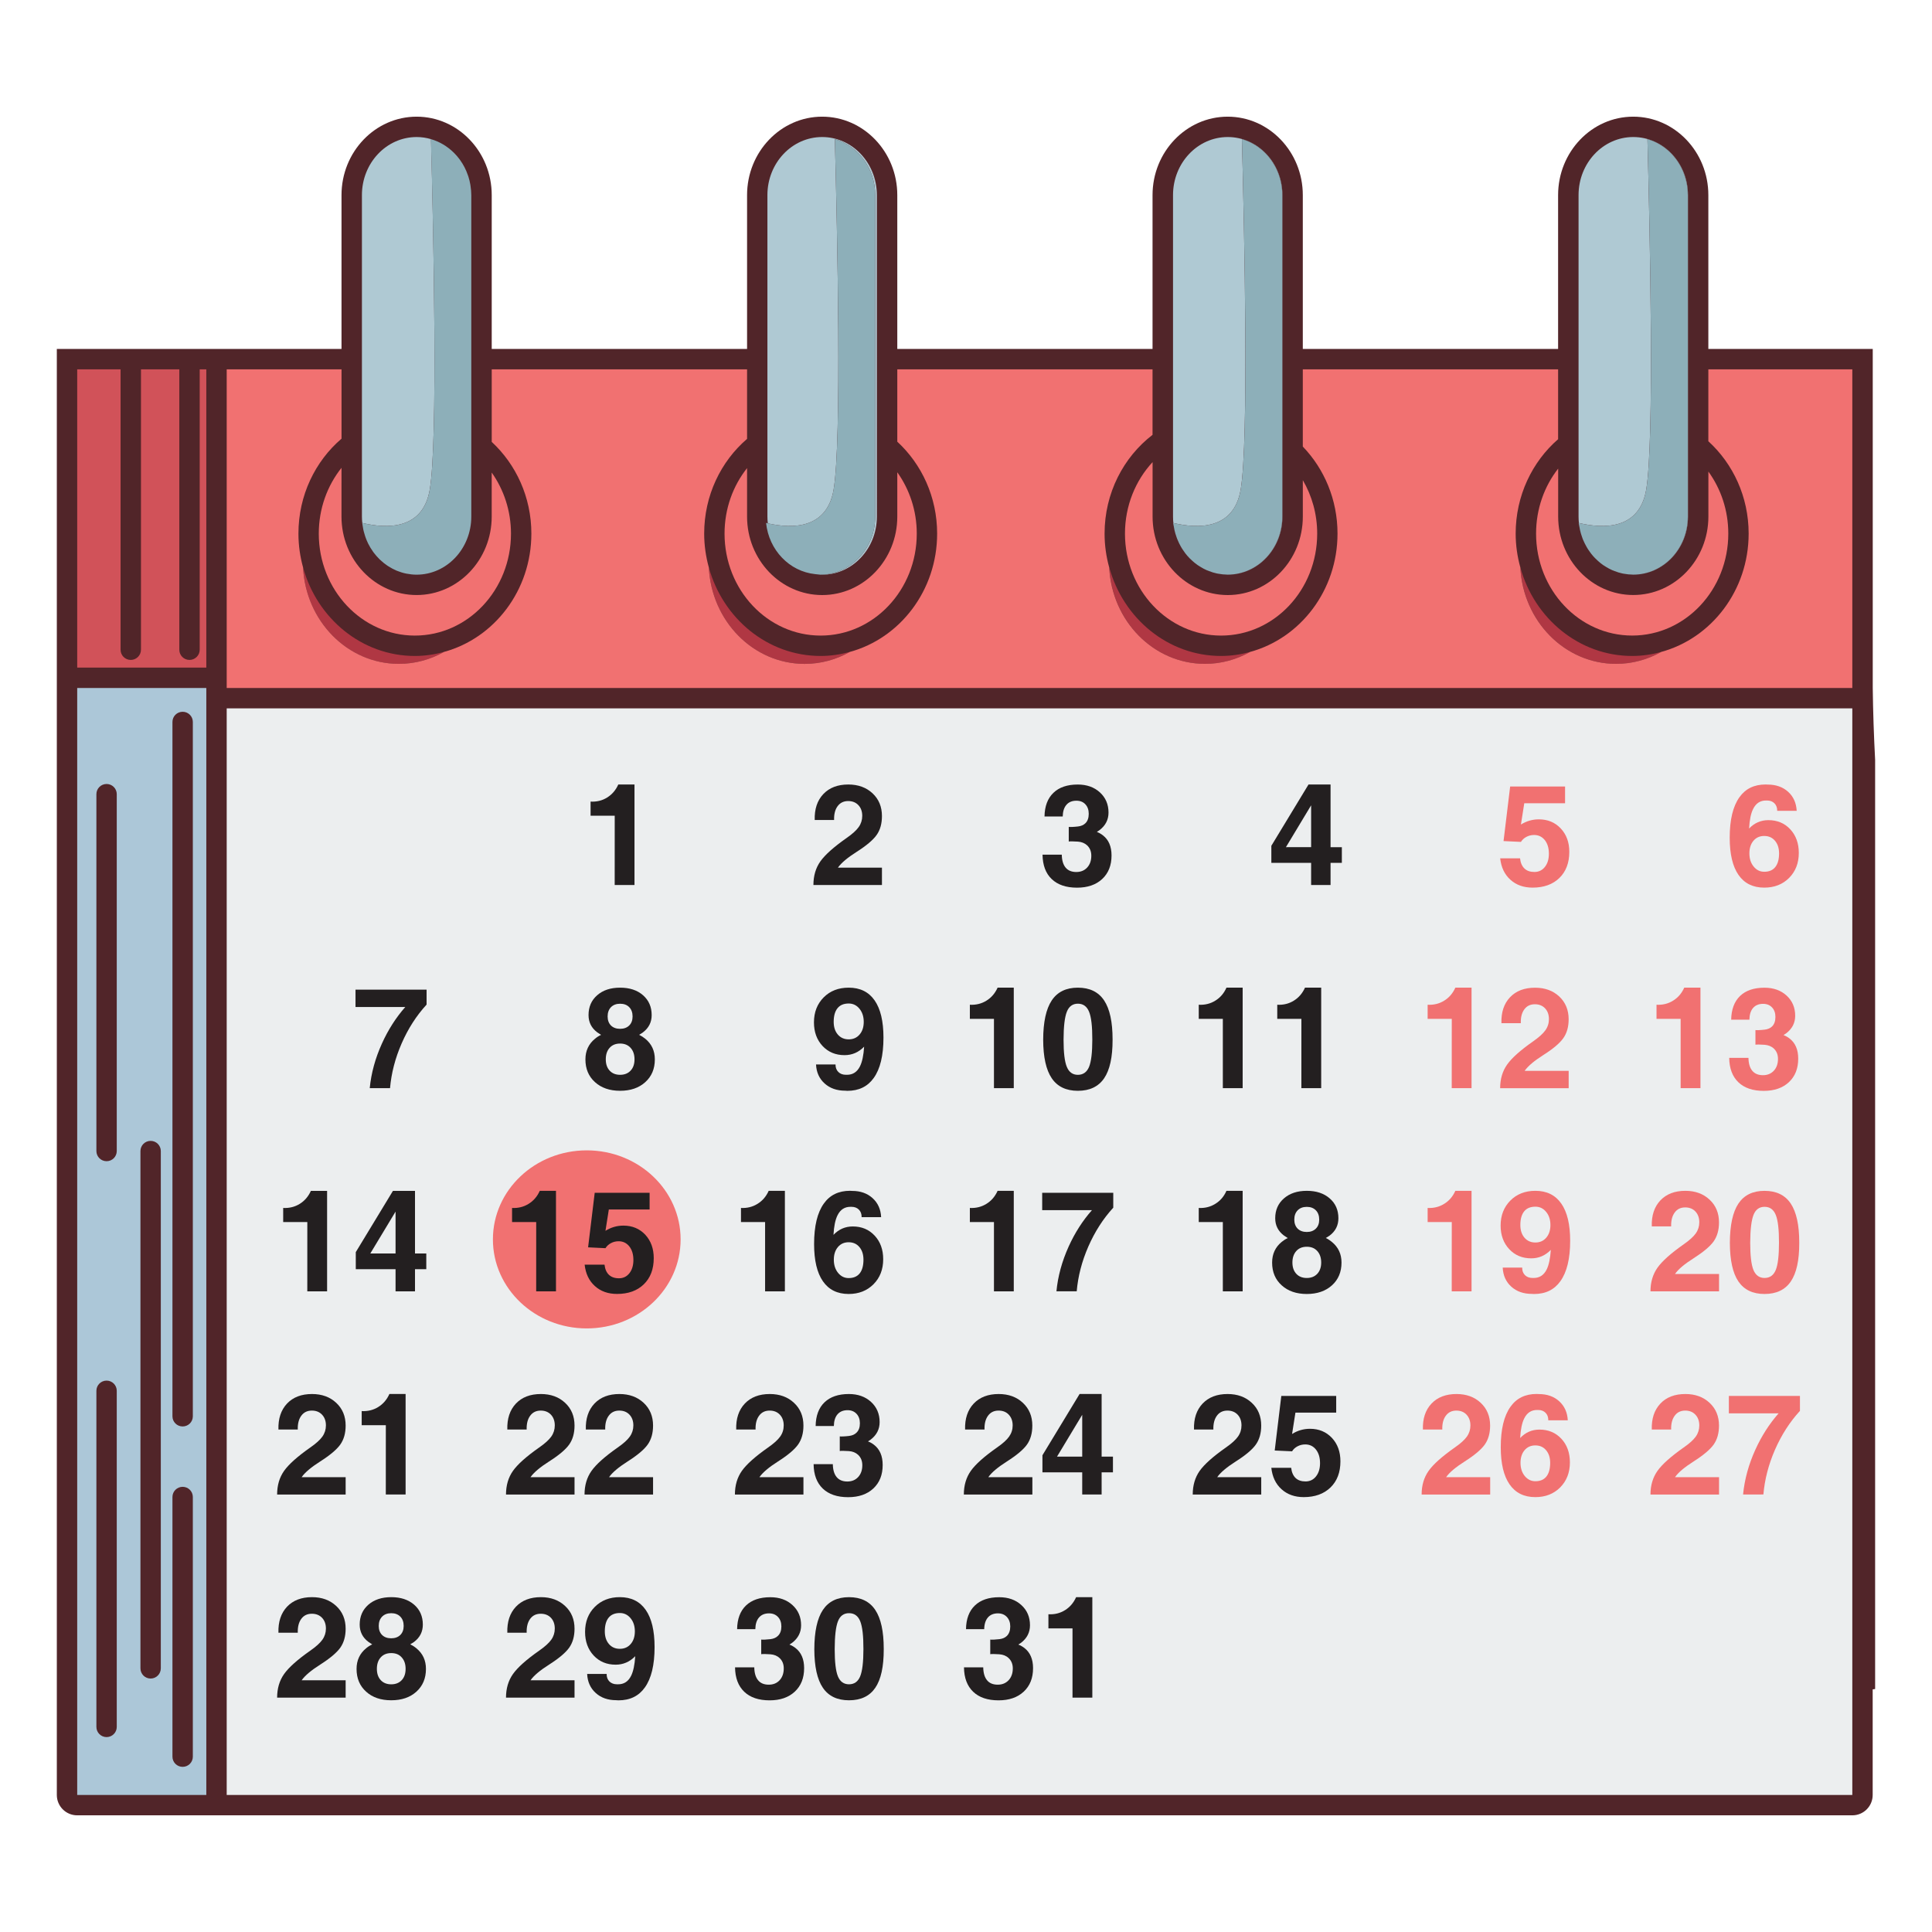 <?xml version="1.0" encoding="utf-8"?>
<!-- Generator: Adobe Illustrator 16.0.0, SVG Export Plug-In . SVG Version: 6.00 Build 0)  -->
<!DOCTYPE svg PUBLIC "-//W3C//DTD SVG 1.1//EN" "http://www.w3.org/Graphics/SVG/1.1/DTD/svg11.dtd">
<svg version="1.1" id="Layer_1" xmlns="http://www.w3.org/2000/svg" xmlns:xlink="http://www.w3.org/1999/xlink" x="0px" y="0px"
	 width="85px" height="85px" viewBox="0 0 85 85" enable-background="new 0 0 85 85" xml:space="preserve">
<g>
	<g>
		<path fill="#512529" d="M82.393,30.256V16.25v-0.897h-0.897h-4.507h-0.896H75.16V8.584c0-1.903-1.482-3.451-3.305-3.451
			c-1.823,0-3.305,1.548-3.305,3.451v6.769H57.318V8.584c0-1.903-1.482-3.451-3.305-3.451s-3.306,1.548-3.306,3.451v6.769H39.477
			V8.584c0-1.903-1.482-3.451-3.305-3.451c-1.821,0-3.304,1.548-3.304,3.451v6.769H21.634V8.584c0-1.903-1.482-3.451-3.304-3.451
			c-1.823,0-3.305,1.548-3.305,3.451v6.769H9.974H9.077h-5.68H2.5v0.897v14.019v0.896v47.806c0,0.495,0.401,0.896,0.897,0.896h6.577
			h66.118h5.402c0.496,0,0.896-0.401,0.896-0.896v-4.646c0.037-0.005,0.072-0.009,0.108-0.015V33.432
			C82.443,32.389,82.406,31.33,82.393,30.256z"/>
	</g>
	<g>
		<path fill="#D15259" d="M8.786,28.586c0,0.247-0.201,0.448-0.449,0.448s-0.448-0.201-0.448-0.448V16.25H6.202v12.336
			c0,0.247-0.201,0.448-0.449,0.448s-0.448-0.201-0.448-0.448V16.25H3.397v13.121h5.68V16.25H8.786V28.586z"/>
		<path fill="#ACC7D8" d="M3.397,78.971h5.68V31.165v-0.896h-5.68V78.971z M7.587,31.763c0-0.248,0.2-0.448,0.449-0.448
			c0.248,0,0.448,0.2,0.448,0.448v30.549c0,0.246-0.2,0.446-0.448,0.446c-0.249,0-0.449-0.2-0.449-0.446V31.763z M7.587,65.861
			c0-0.246,0.2-0.447,0.449-0.447c0.248,0,0.448,0.201,0.448,0.447v11.426c0,0.247-0.2,0.447-0.448,0.447
			c-0.249,0-0.449-0.2-0.449-0.447V65.861z M6.179,50.641c0-0.246,0.2-0.447,0.448-0.447s0.448,0.201,0.448,0.447V73.4
			c0,0.248-0.2,0.449-0.448,0.449S6.179,73.648,6.179,73.4V50.641z M4.241,34.94c0-0.248,0.201-0.448,0.448-0.448
			s0.448,0.2,0.448,0.448v15.701c0,0.248-0.201,0.447-0.448,0.447s-0.448-0.199-0.448-0.447V34.94z M4.241,61.189
			c0-0.248,0.201-0.448,0.448-0.448s0.448,0.2,0.448,0.448v14.789c0,0.246-0.201,0.447-0.448,0.447s-0.448-0.201-0.448-0.447V61.189
			z"/>
		<path fill="#B03743" d="M17.549,29.208c0.718,0,1.394-0.191,1.987-0.526c-0.411,0.112-0.839,0.178-1.283,0.178
			c-2.333,0-4.304-1.65-4.92-3.896C13.45,27.327,15.29,29.208,17.549,29.208z"/>
		<path fill="#B03743" d="M35.401,29.208c0.718,0,1.394-0.191,1.987-0.526c-0.411,0.112-0.839,0.178-1.283,0.178
			c-2.333,0-4.303-1.65-4.92-3.896C31.303,27.328,33.142,29.208,35.401,29.208z"/>
		<path fill="#B03743" d="M53.018,29.208c0.719,0,1.395-0.191,1.986-0.526c-0.41,0.112-0.839,0.178-1.281,0.178
			c-2.334,0-4.305-1.65-4.92-3.896C48.92,27.328,50.759,29.208,53.018,29.208z"/>
		<path fill="#B03743" d="M71.104,29.208c0.719,0,1.396-0.191,1.987-0.526c-0.409,0.112-0.839,0.178-1.282,0.178
			c-2.332,0-4.305-1.65-4.92-3.896C67.007,27.328,68.848,29.208,71.104,29.208z"/>
		<path fill="#F17171" d="M81.494,30.269V16.25h-5.402H75.16v3.163c1.084,0.988,1.773,2.44,1.773,4.063
			c0,2.502-1.638,4.604-3.844,5.205c-0.592,0.335-1.27,0.526-1.986,0.526c-2.258,0-4.098-1.88-4.215-4.244
			c-0.132-0.473-0.205-0.972-0.205-1.487c0-1.67,0.729-3.164,1.867-4.153V16.25H57.318v3.397c0.941,0.977,1.527,2.332,1.527,3.829
			c0,2.502-1.636,4.604-3.843,5.205c-0.593,0.335-1.269,0.526-1.985,0.526c-2.26,0-4.099-1.88-4.217-4.244
			c-0.131-0.473-0.203-0.972-0.203-1.487c0-1.785,0.834-3.365,2.11-4.345V16.25H39.477v3.182c1.072,0.988,1.753,2.433,1.753,4.045
			c0,2.502-1.636,4.604-3.842,5.205c-0.593,0.335-1.269,0.526-1.987,0.526c-2.259,0-4.098-1.88-4.216-4.244
			c-0.13-0.473-0.204-0.972-0.204-1.487c0-1.68,0.736-3.18,1.887-4.168V16.25H21.634v3.191c1.066,0.988,1.744,2.428,1.744,4.035
			c0,2.502-1.636,4.604-3.842,5.205c-0.593,0.335-1.269,0.526-1.987,0.526c-2.259,0-4.099-1.881-4.216-4.245
			c-0.13-0.473-0.203-0.971-0.203-1.486c0-1.684,0.74-3.188,1.896-4.176v-3.05H9.974v14.019h66.118H81.494z"/>
		<path fill="#F17171" d="M15.025,20.582c-0.622,0.781-1,1.79-1,2.895c0,2.477,1.893,4.486,4.227,4.486
			c2.336,0,4.229-2.01,4.229-4.486c0-1.01-0.318-1.937-0.848-2.687v1.938c0,1.902-1.482,3.451-3.304,3.451
			c-1.823,0-3.305-1.549-3.305-3.451L15.025,20.582L15.025,20.582z"/>
		<path fill="#F17171" d="M32.868,20.595c-0.618,0.778-0.991,1.783-0.991,2.882c0,2.477,1.894,4.486,4.228,4.486
			c2.336,0,4.229-2.01,4.229-4.486c0-1.016-0.322-1.948-0.857-2.699v1.951c0,1.902-1.482,3.451-3.305,3.451
			c-1.821,0-3.304-1.549-3.304-3.451V20.595z"/>
		<path fill="#F17171" d="M50.709,20.331c-0.751,0.81-1.215,1.919-1.215,3.146c0,2.477,1.895,4.486,4.229,4.486
			c2.336,0,4.228-2.01,4.228-4.486c0-0.864-0.233-1.667-0.632-2.352v1.604c0,1.902-1.481,3.451-3.303,3.451
			c-1.824,0-3.307-1.549-3.307-3.451V20.331z"/>
		<path fill="#F17171" d="M68.553,20.616c-0.607,0.776-0.972,1.772-0.972,2.86c0,2.477,1.894,4.486,4.228,4.486
			c2.336,0,4.229-2.01,4.229-4.486c0-1.028-0.328-1.972-0.876-2.729v1.98c0,1.902-1.481,3.451-3.306,3.451
			c-1.822,0-3.303-1.549-3.303-3.451V20.616z"/>
		<path fill="#AFC9D3" d="M72.426,21.544c0.364-2.127,0.163-11.382,0.055-15.423c1.022,0.295,1.774,1.285,1.774,2.463v14.145
			c0,1.41-1.075,2.553-2.401,2.555h0.002c1.33,0,2.408-1.144,2.408-2.555V8.584c0-1.411-1.078-2.555-2.408-2.555
			c-1.328,0-2.406,1.144-2.406,2.555v14.145c0,0.095,0.006,0.188,0.015,0.28C70.543,23.266,72.121,23.316,72.426,21.544z"/>
		<path fill="#AFC9D3" d="M54.584,21.544c0.363-2.127,0.163-11.382,0.055-15.423c1.022,0.295,1.775,1.285,1.775,2.463v14.145
			c0,1.41-1.076,2.553-2.402,2.555c0,0,0.002,0,0.004,0c1.328,0,2.405-1.144,2.405-2.555V8.584c0-1.411-1.077-2.555-2.405-2.555
			c-1.33,0-2.408,1.144-2.408,2.555v14.145c0,0.095,0.006,0.188,0.015,0.28C52.7,23.266,54.279,23.316,54.584,21.544z"/>
		<path fill="#AFC9D3" d="M36.675,21.544c0.365-2.127,0.162-11.382,0.055-15.423c1.022,0.295,1.775,1.285,1.775,2.463v14.145
			c0,1.397-1.059,2.531-2.371,2.553c0.013,0,0.025,0.002,0.037,0.002c1.33,0,2.408-1.144,2.408-2.555V8.584
			c0-1.411-1.078-2.555-2.408-2.555c-1.329,0-2.408,1.144-2.408,2.555v14.145c0,0.101,0.007,0.198,0.018,0.296
			C34.857,23.267,36.377,23.28,36.675,21.544z"/>
		<path fill="#AFC9D3" d="M18.962,6.121c0.379,0.109,0.721,0.315,1.001,0.59C19.683,6.436,19.342,6.23,18.962,6.121z"/>
		<path fill="#AFC9D3" d="M20.245,7.04c0.145,0.202,0.261,0.427,0.344,0.67C20.507,7.467,20.39,7.242,20.245,7.04z"/>
		<path fill="#AFC9D3" d="M18.907,21.544c0.365-2.127,0.163-11.382,0.055-15.423c-0.201-0.059-0.413-0.092-0.631-0.092
			c-1.331,0-2.408,1.144-2.408,2.555v14.145c0,0.095,0.007,0.188,0.016,0.278C17.018,23.266,18.603,23.32,18.907,21.544z"/>
		<path fill="#8DAFB9" d="M18.907,21.544c-0.304,1.776-1.889,1.722-2.969,1.463c0,0.004,0,0.009,0,0.013
			c0.003,0.026,0.008,0.053,0.012,0.079c0.009,0.065,0.02,0.13,0.033,0.193c0.007,0.031,0.015,0.062,0.022,0.094
			c0.015,0.06,0.032,0.117,0.051,0.175c0.009,0.028,0.018,0.057,0.028,0.085c0.03,0.082,0.062,0.163,0.1,0.24
			c0.004,0.008,0.007,0.017,0.011,0.025c0.062,0.125,0.134,0.243,0.214,0.355c0.008,0.013,0.018,0.025,0.026,0.038
			c0.08,0.106,0.167,0.207,0.261,0.299c0.013,0.013,0.026,0.025,0.04,0.037c0.095,0.09,0.196,0.171,0.303,0.243
			c0.016,0.012,0.032,0.021,0.048,0.031c0.109,0.07,0.224,0.132,0.344,0.184c0.016,0.006,0.031,0.012,0.047,0.019
			c0.125,0.049,0.252,0.09,0.385,0.117c0.011,0.002,0.022,0.003,0.034,0.006c0.139,0.027,0.282,0.043,0.43,0.043
			c1.329,0,2.408-1.144,2.408-2.555V8.584c0-0.133-0.013-0.263-0.032-0.391c-0.003-0.022-0.005-0.046-0.009-0.067
			c-0.021-0.123-0.05-0.242-0.087-0.357C20.6,7.748,20.594,7.73,20.586,7.71c-0.083-0.243-0.199-0.468-0.344-0.67
			c-0.007-0.01-0.014-0.019-0.021-0.029c-0.074-0.102-0.156-0.195-0.245-0.284c-0.005-0.005-0.01-0.01-0.016-0.016
			c-0.28-0.274-0.622-0.48-1.001-0.59c0,0,0,0-0.001,0C19.07,10.162,19.271,19.417,18.907,21.544z"/>
		<path fill="#8DAFB9" d="M35.862,25.259c0.05,0.006,0.1,0.014,0.15,0.016c0.029,0.001,0.056,0.009,0.085,0.009
			c0.013,0,0.025-0.002,0.037-0.002c1.312-0.021,2.371-1.155,2.371-2.553V8.584c0-1.178-0.753-2.168-1.775-2.463
			c0.107,4.041,0.31,13.296-0.055,15.423c-0.298,1.736-1.818,1.723-2.894,1.48c-0.025-0.007-0.052-0.011-0.077-0.018
			C33.828,24.203,34.731,25.141,35.862,25.259z"/>
		<path fill="#8DAFB9" d="M56.414,22.729V8.584c0-1.178-0.753-2.168-1.775-2.463c0.108,4.041,0.311,13.296-0.055,15.423
			c-0.305,1.772-1.884,1.722-2.963,1.465c-0.003,0-0.006-0.001-0.008-0.002c0.006,0.054,0.021,0.103,0.029,0.154
			c0.008,0.056,0.02,0.108,0.03,0.161c0.022,0.104,0.054,0.204,0.089,0.302c0.018,0.052,0.035,0.104,0.059,0.152
			c0.035,0.088,0.078,0.171,0.123,0.253c0.031,0.055,0.063,0.111,0.1,0.163c0.034,0.054,0.07,0.106,0.109,0.156
			c0.057,0.073,0.117,0.143,0.182,0.209c0.04,0.041,0.081,0.081,0.125,0.118c0.072,0.066,0.148,0.128,0.229,0.184
			c0.039,0.027,0.08,0.054,0.123,0.078c0.09,0.056,0.183,0.107,0.279,0.149c0.034,0.015,0.069,0.027,0.104,0.04
			c0.111,0.043,0.225,0.08,0.342,0.104c0.021,0.005,0.041,0.007,0.062,0.011c0.131,0.024,0.264,0.039,0.401,0.04
			c0.002,0,0.005,0.001,0.009,0.001c0.001,0,0.002,0,0.004,0C55.338,25.281,56.414,24.139,56.414,22.729z"/>
		<path fill="#8DAFB9" d="M74.255,22.729V8.584c0-1.178-0.752-2.168-1.774-2.463c0.108,4.041,0.311,13.296-0.055,15.423
			c-0.305,1.772-1.883,1.722-2.963,1.465c-0.002,0-0.006-0.001-0.008-0.002c0.006,0.054,0.021,0.103,0.029,0.154
			c0.009,0.056,0.021,0.108,0.031,0.161c0.022,0.104,0.053,0.204,0.088,0.302c0.018,0.052,0.035,0.104,0.058,0.152
			c0.039,0.088,0.079,0.171,0.125,0.253c0.03,0.055,0.063,0.111,0.099,0.164c0.036,0.053,0.071,0.105,0.11,0.155
			c0.057,0.073,0.116,0.143,0.182,0.209c0.04,0.041,0.081,0.081,0.124,0.118c0.072,0.066,0.148,0.128,0.229,0.184
			c0.039,0.027,0.08,0.054,0.123,0.078c0.091,0.056,0.184,0.107,0.281,0.149c0.032,0.015,0.067,0.027,0.103,0.04
			c0.11,0.043,0.224,0.08,0.341,0.104c0.02,0.005,0.041,0.007,0.062,0.011c0.131,0.024,0.266,0.039,0.4,0.04
			c0.003,0,0.006,0.001,0.01,0.001c0.002,0,0.002,0,0.004,0C73.18,25.281,74.255,24.139,74.255,22.729z"/>
	</g>
	<rect x="9.974" y="31.165" fill="#ECEEEF" width="71.52" height="47.806"/>
</g>
<g>
	<path fill="#231F20" d="M27.045,35.889h-1.062v-0.622c0.271,0.015,0.514-0.045,0.728-0.179c0.216-0.134,0.38-0.324,0.491-0.573
		h0.713v4.422h-0.434h-0.437L27.045,35.889L27.045,35.889z"/>
</g>
<g>
	<path fill="#231F20" d="M38.802,35.903c0,0.336-0.078,0.614-0.235,0.834c-0.157,0.221-0.45,0.469-0.881,0.743
		c-0.398,0.253-0.67,0.481-0.816,0.686l-0.003,0.006h1.935v0.765h-3.015v-0.001c0-0.404,0.102-0.751,0.307-1.04
		c0.204-0.288,0.588-0.631,1.152-1.027c0.253-0.176,0.431-0.337,0.534-0.483c0.103-0.146,0.155-0.311,0.155-0.49
		c0-0.196-0.057-0.354-0.17-0.473c-0.113-0.12-0.263-0.18-0.449-0.18c-0.198,0-0.353,0.075-0.464,0.225
		c-0.111,0.149-0.163,0.353-0.155,0.609h-0.853c-0.014-0.479,0.112-0.859,0.378-1.14c0.266-0.281,0.632-0.422,1.099-0.422
		c0.435,0,0.791,0.13,1.068,0.388C38.665,35.162,38.802,35.495,38.802,35.903z"/>
</g>
<g>
	<path fill="#231F20" d="M47.9,35.804c0-0.172-0.049-0.311-0.147-0.417s-0.229-0.159-0.396-0.159c-0.188,0-0.336,0.06-0.439,0.181
		c-0.104,0.12-0.158,0.291-0.163,0.514h-0.801c0.007-0.451,0.137-0.798,0.392-1.042c0.252-0.243,0.609-0.365,1.07-0.365
		c0.396,0,0.723,0.115,0.975,0.346c0.252,0.23,0.379,0.526,0.379,0.889c0,0.313-0.131,0.57-0.395,0.771l-0.118,0.079
		c0.101,0.038,0.188,0.089,0.267,0.151c0.254,0.196,0.379,0.491,0.379,0.886c0,0.435-0.137,0.779-0.41,1.034
		s-0.645,0.382-1.108,0.382c-0.479,0-0.851-0.126-1.114-0.378c-0.264-0.251-0.397-0.609-0.404-1.075h0.847
		c0.004,0.249,0.06,0.438,0.168,0.569c0.108,0.13,0.265,0.195,0.47,0.195c0.197,0,0.357-0.065,0.479-0.197
		c0.121-0.131,0.182-0.304,0.182-0.519c0-0.188-0.061-0.34-0.182-0.455c-0.107-0.099-0.243-0.154-0.406-0.166
		c-0.092-0.007-0.176-0.01-0.254-0.011c-0.077-0.001-0.128,0.001-0.15,0.007V36.38c0.024,0.004,0.076,0.005,0.155,0.002
		c0.079-0.004,0.163-0.01,0.252-0.021c0.138-0.016,0.246-0.063,0.327-0.143C47.852,36.122,47.9,35.983,47.9,35.804z"/>
</g>
<g>
	<path fill="#231F20" d="M55.934,37.963v-0.376v-0.376l1.635-2.696h0.486h0.484v2.757h0.497v0.691h-0.497v0.974h-0.855v-0.974
		H55.934z M57.684,37.271V35.43l-1.072,1.781l-0.036,0.061L57.684,37.271L57.684,37.271z"/>
</g>
<g>
	<path fill="#F17171" d="M69.043,37.478c0,0.483-0.146,0.866-0.436,1.149c-0.291,0.283-0.684,0.425-1.178,0.425
		c-0.396,0-0.721-0.115-0.978-0.348c-0.257-0.231-0.406-0.545-0.449-0.941h0.874c0.021,0.196,0.087,0.346,0.193,0.447
		c0.107,0.103,0.254,0.153,0.439,0.153c0.189,0,0.344-0.073,0.461-0.222c0.117-0.147,0.176-0.341,0.176-0.582
		c0-0.246-0.06-0.445-0.178-0.596c-0.121-0.15-0.277-0.227-0.472-0.227c-0.121,0-0.233,0.027-0.338,0.082
		c-0.104,0.055-0.185,0.129-0.241,0.222l-0.766-0.036l0.291-2.402h2.416v0.737h-1.795l-0.147,0.937
		c0.242-0.151,0.505-0.228,0.787-0.228c0.394,0,0.714,0.134,0.964,0.4C68.919,36.717,69.043,37.06,69.043,37.478z"/>
</g>
<g>
	<path fill="#F17171" d="M77.77,34.518c0.367,0,0.666,0.106,0.901,0.318c0.233,0.213,0.358,0.491,0.376,0.837h-0.857
		c0.002-0.137-0.039-0.247-0.121-0.33s-0.19-0.124-0.328-0.124h-0.036c-0.261-0.003-0.453,0.123-0.576,0.376
		c-0.099,0.195-0.155,0.481-0.176,0.857c0.233-0.246,0.519-0.369,0.849-0.369c0.393,0,0.715,0.135,0.963,0.404
		c0.25,0.27,0.375,0.615,0.375,1.037c0,0.449-0.143,0.815-0.427,1.101c-0.282,0.284-0.647,0.427-1.093,0.427
		c-0.497,0-0.875-0.187-1.133-0.559c-0.258-0.373-0.387-0.918-0.387-1.636c0-0.79,0.143-1.384,0.428-1.782
		c0.265-0.374,0.647-0.561,1.152-0.561L77.77,34.518z M76.966,37.546c0,0.232,0.062,0.425,0.187,0.578s0.279,0.23,0.467,0.23
		c0.212,0,0.374-0.068,0.484-0.206c0.111-0.137,0.168-0.338,0.168-0.603c0-0.229-0.061-0.415-0.181-0.556
		c-0.118-0.14-0.276-0.21-0.473-0.21c-0.197,0-0.354,0.07-0.474,0.212C77.025,37.132,76.966,37.316,76.966,37.546z"/>
</g>
<g>
	<path fill="#231F20" d="M16.267,47.875c0.064-0.663,0.244-1.318,0.539-1.969c0.274-0.604,0.616-1.139,1.025-1.602h-2.19V43.54
		h3.127v0.327v0.331c-0.449,0.489-0.815,1.06-1.098,1.71c-0.283,0.648-0.453,1.305-0.51,1.966L16.267,47.875L16.267,47.875z"/>
</g>
<g>
	<path fill="#231F20" d="M28.119,45.527c0.097,0.049,0.188,0.106,0.273,0.176c0.279,0.229,0.418,0.529,0.418,0.906
		c0,0.414-0.14,0.748-0.42,1c-0.28,0.254-0.649,0.381-1.109,0.381c-0.457,0-0.825-0.127-1.105-0.381c-0.28-0.252-0.42-0.586-0.42-1
		c0-0.377,0.141-0.68,0.422-0.909c0.081-0.069,0.169-0.125,0.267-0.17l-0.17-0.112c-0.254-0.191-0.382-0.443-0.382-0.758
		c0-0.362,0.127-0.654,0.382-0.875c0.255-0.223,0.59-0.332,1.007-0.332s0.752,0.109,1.007,0.332
		c0.254,0.221,0.382,0.513,0.382,0.875c0,0.312-0.127,0.564-0.382,0.758C28.234,45.458,28.178,45.495,28.119,45.527z M27.282,45.912
		c-0.194,0-0.348,0.062-0.461,0.188c-0.113,0.125-0.169,0.295-0.169,0.506c0,0.209,0.056,0.375,0.169,0.496
		c0.113,0.123,0.267,0.185,0.461,0.185c0.194,0,0.349-0.062,0.463-0.185c0.114-0.121,0.171-0.287,0.171-0.496
		c0-0.211-0.058-0.381-0.173-0.506C27.63,45.975,27.476,45.912,27.282,45.912z M27.282,45.264c0.168,0,0.301-0.05,0.4-0.146
		c0.099-0.098,0.149-0.231,0.149-0.398c0-0.172-0.05-0.309-0.149-0.41c-0.099-0.101-0.232-0.15-0.4-0.15
		c-0.167,0-0.301,0.051-0.4,0.15c-0.099,0.103-0.149,0.238-0.149,0.41c0,0.167,0.05,0.301,0.149,0.4
		C26.98,45.215,27.114,45.264,27.282,45.264z"/>
</g>
<g>
	<path fill="#231F20" d="M37.188,47.986c-0.37,0-0.673-0.105-0.908-0.318c-0.236-0.212-0.362-0.491-0.378-0.837h0.858
		c-0.002,0.138,0.039,0.248,0.123,0.331s0.195,0.124,0.335,0.124h0.042c0.259,0.002,0.451-0.122,0.576-0.373
		c0.097-0.196,0.158-0.483,0.182-0.864c-0.241,0.249-0.528,0.373-0.861,0.373c-0.395,0-0.717-0.135-0.969-0.404
		c-0.251-0.27-0.377-0.615-0.377-1.037c0-0.448,0.143-0.814,0.428-1.101c0.285-0.286,0.652-0.427,1.101-0.427
		c0.499,0,0.879,0.186,1.139,0.559s0.39,0.918,0.39,1.637c0,0.789-0.144,1.384-0.431,1.781c-0.267,0.373-0.653,0.562-1.159,0.562
		L37.188,47.986z M38.001,44.958c0-0.231-0.063-0.425-0.188-0.578S37.53,44.15,37.34,44.15c-0.217,0-0.381,0.068-0.493,0.207
		c-0.112,0.137-0.168,0.338-0.168,0.602c0,0.23,0.061,0.416,0.182,0.557c0.122,0.141,0.281,0.211,0.479,0.211
		c0.198,0,0.358-0.071,0.479-0.213C37.94,45.373,38.001,45.188,38.001,44.958z"/>
</g>
<g>
	<path fill="#231F20" d="M43.73,44.826H42.67v-0.621c0.271,0.014,0.514-0.046,0.729-0.18c0.217-0.133,0.379-0.324,0.492-0.572h0.711
		v4.422h-0.434H43.73V44.826z"/>
	<path fill="#231F20" d="M46.273,47.439c-0.25-0.367-0.375-0.933-0.377-1.694c0.002-0.78,0.127-1.356,0.377-1.731
		c0.248-0.373,0.631-0.561,1.148-0.561c0.521,0,0.906,0.188,1.155,0.561c0.249,0.375,0.373,0.944,0.373,1.711v0.021
		c0.002,0.763-0.122,1.327-0.371,1.693c-0.25,0.367-0.636,0.552-1.157,0.552C46.904,47.99,46.521,47.807,46.273,47.439z
		 M47.914,46.938c0.095-0.231,0.143-0.631,0.143-1.197c0.002-0.58-0.045-0.989-0.142-1.227c-0.097-0.238-0.261-0.356-0.492-0.356
		c-0.229,0-0.394,0.118-0.487,0.356c-0.094,0.236-0.142,0.646-0.144,1.227c0,0.566,0.047,0.966,0.144,1.197
		c0.094,0.232,0.258,0.35,0.487,0.35C47.654,47.286,47.818,47.17,47.914,46.938z"/>
</g>
<g>
	<path fill="#231F20" d="M53.803,44.826H52.74v-0.621c0.271,0.014,0.514-0.046,0.728-0.18c0.218-0.133,0.382-0.324,0.491-0.572
		h0.713v4.422h-0.434h-0.438v-3.049H53.803z"/>
	<path fill="#231F20" d="M57.256,44.826h-1.062v-0.621c0.271,0.014,0.515-0.046,0.729-0.18c0.216-0.133,0.38-0.324,0.491-0.572
		h0.713v4.422h-0.434h-0.438L57.256,44.826L57.256,44.826z"/>
</g>
<g>
	<path fill="#F17171" d="M63.872,44.826h-1.062v-0.621c0.271,0.014,0.514-0.046,0.728-0.18c0.217-0.133,0.381-0.324,0.491-0.572
		h0.713v4.422h-0.434h-0.438L63.872,44.826L63.872,44.826z"/>
	<path fill="#F17171" d="M69.014,44.842c0,0.336-0.078,0.613-0.236,0.834c-0.155,0.221-0.449,0.469-0.881,0.743
		c-0.397,0.253-0.67,0.481-0.814,0.687l-0.003,0.006h1.935v0.765h-3.015v-0.001c0-0.404,0.103-0.751,0.308-1.04
		c0.203-0.289,0.588-0.632,1.151-1.026c0.253-0.178,0.431-0.339,0.533-0.484c0.104-0.146,0.155-0.311,0.155-0.489
		c0-0.196-0.058-0.354-0.17-0.474c-0.113-0.12-0.264-0.18-0.449-0.18c-0.198,0-0.354,0.074-0.465,0.226
		c-0.11,0.149-0.162,0.353-0.153,0.608h-0.853c-0.015-0.479,0.11-0.858,0.377-1.141c0.267-0.281,0.633-0.421,1.101-0.421
		c0.435,0,0.79,0.129,1.067,0.388C68.875,44.1,69.014,44.434,69.014,44.842z"/>
</g>
<g>
	<path fill="#F17171" d="M73.941,44.826H72.88v-0.621c0.271,0.014,0.515-0.046,0.728-0.18c0.218-0.133,0.381-0.324,0.492-0.572
		h0.713v4.422h-0.435h-0.437V44.826L73.941,44.826z"/>
	<path fill="#F17171" d="M78.111,44.741c0-0.173-0.049-0.312-0.147-0.417s-0.229-0.159-0.396-0.159c-0.188,0-0.336,0.062-0.44,0.181
		c-0.104,0.12-0.157,0.293-0.162,0.516h-0.801c0.007-0.451,0.138-0.799,0.39-1.043c0.254-0.243,0.611-0.364,1.072-0.364
		c0.396,0,0.721,0.114,0.975,0.346c0.252,0.231,0.379,0.526,0.379,0.89c0,0.312-0.131,0.568-0.395,0.77l-0.118,0.079
		c0.101,0.039,0.189,0.089,0.267,0.151c0.254,0.195,0.379,0.492,0.379,0.886c0,0.435-0.137,0.778-0.41,1.034
		c-0.273,0.255-0.645,0.383-1.107,0.383c-0.479,0-0.852-0.126-1.115-0.378c-0.263-0.253-0.398-0.61-0.404-1.075h0.847
		c0.004,0.249,0.06,0.438,0.168,0.568s0.265,0.195,0.47,0.195c0.197,0,0.356-0.066,0.479-0.197c0.121-0.131,0.182-0.305,0.182-0.519
		c0-0.188-0.061-0.34-0.182-0.455c-0.107-0.1-0.243-0.153-0.407-0.167c-0.091-0.006-0.175-0.01-0.253-0.011s-0.128,0.002-0.15,0.008
		v-0.644c0.024,0.005,0.076,0.005,0.155,0.002c0.078-0.004,0.162-0.01,0.251-0.021c0.139-0.017,0.247-0.063,0.328-0.143
		C78.062,45.061,78.111,44.922,78.111,44.741z"/>
</g>
<g>
	<path fill="#231F20" d="M13.521,53.766h-1.062v-0.621c0.271,0.014,0.514-0.047,0.728-0.18c0.216-0.134,0.38-0.324,0.491-0.572
		h0.713v4.422h-0.434H13.52L13.521,53.766L13.521,53.766z"/>
	<path fill="#231F20" d="M15.653,55.84v-0.376v-0.376l1.635-2.695h0.485h0.485v2.756h0.497v0.691h-0.497v0.975h-0.855V55.84H15.653z
		 M17.403,55.148v-1.842l-1.073,1.779l-0.037,0.062H17.403z"/>
</g>
<g>
	<path fill="#231F20" d="M33.661,53.766H32.6v-0.621c0.271,0.014,0.514-0.047,0.728-0.181c0.216-0.133,0.38-0.323,0.491-0.573h0.713
		v4.424h-0.434h-0.437V53.766L33.661,53.766z"/>
	<path fill="#231F20" d="M37.489,52.395c0.366,0,0.666,0.105,0.901,0.318c0.234,0.212,0.36,0.491,0.376,0.837h-0.858
		c0.002-0.138-0.038-0.248-0.12-0.331s-0.192-0.124-0.329-0.124h-0.037c-0.261-0.002-0.453,0.123-0.576,0.376
		c-0.097,0.196-0.156,0.482-0.176,0.858c0.234-0.247,0.518-0.37,0.849-0.37c0.392,0,0.713,0.135,0.963,0.404
		s0.375,0.615,0.375,1.037c0,0.449-0.142,0.815-0.426,1.101c-0.284,0.285-0.649,0.429-1.094,0.429c-0.497,0-0.875-0.188-1.133-0.561
		c-0.258-0.373-0.387-0.918-0.387-1.635c0-0.791,0.143-1.385,0.428-1.782c0.265-0.374,0.649-0.562,1.153-0.562L37.489,52.395z
		 M36.685,55.423c0,0.231,0.062,0.425,0.187,0.578s0.279,0.229,0.465,0.229c0.212,0,0.374-0.068,0.485-0.205
		c0.111-0.139,0.167-0.34,0.167-0.604c0-0.23-0.06-0.415-0.179-0.556c-0.119-0.142-0.277-0.211-0.473-0.211
		c-0.196,0-0.354,0.071-0.473,0.212C36.745,55.008,36.685,55.191,36.685,55.423z"/>
</g>
<g>
	<path fill="#231F20" d="M43.73,53.766H42.67v-0.621c0.271,0.014,0.514-0.047,0.729-0.181c0.217-0.133,0.379-0.323,0.492-0.573
		h0.711v4.424h-0.434H43.73V53.766z"/>
	<path fill="#231F20" d="M46.479,56.812c0.063-0.662,0.244-1.318,0.537-1.969c0.274-0.604,0.616-1.139,1.026-1.602h-2.19v-0.764
		h3.127v0.326v0.33c-0.449,0.49-0.813,1.061-1.098,1.711c-0.283,0.649-0.453,1.305-0.51,1.967H46.479L46.479,56.812z"/>
</g>
<g>
	<path fill="#231F20" d="M53.803,53.766H52.74v-0.621c0.271,0.014,0.514-0.047,0.728-0.181c0.218-0.133,0.382-0.323,0.491-0.573
		h0.713v4.424h-0.434h-0.438v-3.049H53.803z"/>
	<path fill="#231F20" d="M58.33,54.466c0.098,0.048,0.188,0.107,0.271,0.177c0.279,0.229,0.42,0.529,0.42,0.905
		c0,0.415-0.141,0.749-0.42,1.001c-0.281,0.253-0.649,0.381-1.108,0.381c-0.457,0-0.826-0.128-1.104-0.381
		c-0.281-0.252-0.421-0.586-0.421-1.001c0-0.376,0.14-0.679,0.421-0.909c0.082-0.068,0.17-0.125,0.268-0.17l-0.17-0.111
		c-0.254-0.192-0.383-0.445-0.383-0.76c0-0.361,0.129-0.652,0.383-0.873c0.255-0.223,0.591-0.334,1.008-0.334
		c0.416,0,0.752,0.111,1.007,0.334c0.255,0.221,0.382,0.512,0.382,0.873c0,0.313-0.127,0.566-0.382,0.76
		C58.445,54.396,58.389,54.434,58.33,54.466z M57.493,54.852c-0.194,0-0.349,0.062-0.461,0.188
		c-0.113,0.125-0.171,0.294-0.171,0.506c0,0.209,0.058,0.374,0.171,0.496c0.112,0.122,0.267,0.184,0.461,0.184
		c0.192,0,0.348-0.062,0.462-0.184c0.113-0.122,0.172-0.287,0.172-0.496c0-0.212-0.059-0.381-0.173-0.506
		C57.841,54.913,57.688,54.852,57.493,54.852z M57.493,54.202c0.167,0,0.301-0.05,0.399-0.147c0.1-0.098,0.148-0.23,0.148-0.397
		c0-0.173-0.05-0.31-0.148-0.41c-0.1-0.101-0.232-0.151-0.399-0.151c-0.168,0-0.302,0.051-0.4,0.151
		c-0.1,0.103-0.149,0.237-0.149,0.41c0,0.167,0.051,0.301,0.149,0.399C57.191,54.152,57.325,54.202,57.493,54.202z"/>
</g>
<g>
	<path fill="#F17171" d="M63.872,53.766h-1.062v-0.621c0.271,0.014,0.514-0.047,0.728-0.181c0.217-0.133,0.381-0.323,0.491-0.573
		h0.713v4.424h-0.434h-0.438L63.872,53.766L63.872,53.766z"/>
	<path fill="#F17171" d="M67.398,56.926c-0.369,0-0.672-0.105-0.907-0.318c-0.236-0.213-0.361-0.491-0.378-0.838h0.857
		c-0.002,0.139,0.039,0.248,0.123,0.332c0.084,0.082,0.195,0.123,0.336,0.123h0.041c0.26,0.002,0.451-0.121,0.577-0.373
		c0.097-0.195,0.157-0.483,0.183-0.863c-0.242,0.248-0.528,0.373-0.861,0.373c-0.395,0-0.719-0.135-0.969-0.404
		c-0.252-0.27-0.379-0.616-0.379-1.038c0-0.448,0.144-0.813,0.429-1.101c0.284-0.285,0.651-0.428,1.101-0.428
		c0.499,0,0.879,0.188,1.139,0.561c0.261,0.373,0.391,0.918,0.391,1.636c0,0.79-0.145,1.384-0.432,1.781
		c-0.267,0.374-0.651,0.562-1.157,0.562L67.398,56.926z M68.212,53.896c0-0.231-0.062-0.426-0.188-0.578
		c-0.125-0.153-0.282-0.229-0.474-0.229c-0.216,0-0.381,0.068-0.493,0.206c-0.111,0.137-0.168,0.338-0.168,0.602
		c0,0.23,0.062,0.416,0.182,0.557c0.123,0.141,0.281,0.211,0.479,0.211s0.358-0.071,0.479-0.212
		C68.15,54.312,68.212,54.127,68.212,53.896z"/>
</g>
<g>
	<path fill="#F17171" d="M75.629,53.78c0,0.336-0.079,0.612-0.234,0.834c-0.158,0.221-0.451,0.468-0.881,0.743
		c-0.398,0.252-0.672,0.48-0.816,0.686l-0.004,0.006h1.937v0.766h-3.017v-0.002c0-0.403,0.104-0.75,0.308-1.039
		s0.589-0.633,1.151-1.027c0.254-0.178,0.432-0.338,0.535-0.484c0.103-0.146,0.154-0.31,0.154-0.488
		c0-0.196-0.058-0.354-0.171-0.475c-0.112-0.119-0.263-0.179-0.448-0.179c-0.197,0-0.354,0.073-0.463,0.225
		c-0.111,0.149-0.164,0.354-0.156,0.609h-0.852c-0.015-0.479,0.111-0.859,0.377-1.142c0.266-0.281,0.633-0.422,1.1-0.422
		c0.436,0,0.791,0.131,1.067,0.39C75.491,53.038,75.629,53.372,75.629,53.78z"/>
	<path fill="#F17171" d="M76.482,56.378c-0.248-0.367-0.373-0.933-0.375-1.694c0.002-0.779,0.127-1.356,0.375-1.73
		c0.25-0.374,0.633-0.562,1.149-0.562c0.522,0,0.907,0.188,1.156,0.562c0.248,0.374,0.373,0.943,0.373,1.711v0.021
		c0.002,0.763-0.122,1.326-0.372,1.693c-0.249,0.367-0.635,0.551-1.157,0.551C77.115,56.93,76.732,56.745,76.482,56.378z
		 M78.125,55.876c0.096-0.231,0.143-0.632,0.143-1.198c0.002-0.58-0.045-0.988-0.142-1.227s-0.26-0.356-0.493-0.356
		c-0.23,0-0.393,0.119-0.486,0.356c-0.092,0.236-0.143,0.646-0.145,1.227c0,0.566,0.048,0.967,0.143,1.198
		c0.097,0.231,0.258,0.349,0.488,0.349C77.866,56.225,78.029,56.107,78.125,55.876z"/>
</g>
<g>
	<path fill="#231F20" d="M15.207,62.719c0,0.336-0.079,0.613-0.235,0.834c-0.157,0.221-0.451,0.469-0.881,0.743
		c-0.398,0.253-0.67,0.481-0.816,0.687l-0.003,0.006h1.935v0.765h-3.015v-0.001c0-0.404,0.102-0.751,0.306-1.04
		s0.588-0.632,1.152-1.028c0.253-0.176,0.431-0.336,0.534-0.482s0.155-0.311,0.155-0.489c0-0.196-0.057-0.354-0.17-0.474
		c-0.113-0.12-0.263-0.18-0.449-0.18c-0.198,0-0.353,0.074-0.464,0.226c-0.111,0.149-0.163,0.353-0.155,0.608H12.25
		c-0.014-0.479,0.112-0.858,0.377-1.141c0.266-0.281,0.632-0.422,1.1-0.422c0.435,0,0.791,0.13,1.067,0.389
		C15.069,61.977,15.207,62.311,15.207,62.719z"/>
	<path fill="#231F20" d="M16.975,62.703h-1.062v-0.621c0.271,0.014,0.514-0.046,0.728-0.18c0.216-0.133,0.38-0.324,0.491-0.573
		h0.713v4.423h-0.434h-0.437L16.975,62.703L16.975,62.703z"/>
</g>
<g>
	<path fill="#231F20" d="M25.277,62.719c0,0.336-0.079,0.613-0.235,0.834s-0.45,0.469-0.881,0.743
		c-0.398,0.253-0.67,0.481-0.816,0.687l-0.003,0.006h1.935v0.765h-3.015v-0.001c0-0.404,0.102-0.751,0.306-1.04
		s0.588-0.632,1.152-1.028c0.253-0.176,0.431-0.336,0.534-0.482s0.154-0.311,0.154-0.489c0-0.196-0.057-0.354-0.169-0.474
		c-0.113-0.119-0.263-0.18-0.449-0.18c-0.198,0-0.353,0.074-0.464,0.226c-0.111,0.149-0.163,0.353-0.155,0.608H22.32
		c-0.014-0.479,0.111-0.858,0.377-1.141c0.266-0.281,0.632-0.422,1.1-0.422c0.435,0,0.791,0.13,1.067,0.389
		C25.14,61.977,25.277,62.311,25.277,62.719z"/>
	<path fill="#231F20" d="M28.732,62.719c0,0.336-0.079,0.613-0.235,0.834c-0.156,0.221-0.45,0.469-0.881,0.743
		c-0.398,0.253-0.67,0.481-0.816,0.687l-0.003,0.006h1.935v0.765h-3.015v-0.001c0-0.404,0.102-0.751,0.307-1.04
		c0.204-0.289,0.588-0.632,1.152-1.028c0.253-0.176,0.431-0.336,0.534-0.482s0.155-0.311,0.155-0.489
		c0-0.196-0.057-0.354-0.17-0.474c-0.113-0.12-0.263-0.18-0.449-0.18c-0.198,0-0.353,0.074-0.464,0.226
		c-0.111,0.149-0.163,0.353-0.155,0.608h-0.853c-0.014-0.479,0.112-0.858,0.378-1.141c0.266-0.281,0.632-0.422,1.099-0.422
		c0.435,0,0.791,0.13,1.068,0.389C28.594,61.977,28.732,62.311,28.732,62.719z"/>
</g>
<g>
	<path fill="#231F20" d="M35.348,62.719c0,0.336-0.079,0.613-0.235,0.834c-0.156,0.221-0.45,0.469-0.881,0.743
		c-0.398,0.253-0.67,0.481-0.816,0.687l-0.003,0.006h1.935v0.765h-3.015v-0.001c0-0.404,0.102-0.751,0.306-1.04
		c0.204-0.289,0.588-0.632,1.152-1.028c0.253-0.176,0.431-0.336,0.534-0.482c0.104-0.146,0.155-0.311,0.155-0.489
		c0-0.196-0.057-0.354-0.17-0.474c-0.113-0.12-0.263-0.18-0.449-0.18c-0.198,0-0.353,0.074-0.464,0.226
		c-0.111,0.149-0.163,0.353-0.155,0.608H32.39c-0.014-0.479,0.111-0.858,0.377-1.141c0.266-0.281,0.632-0.422,1.1-0.422
		c0.435,0,0.791,0.13,1.067,0.389C35.21,61.977,35.348,62.311,35.348,62.719z"/>
	<path fill="#231F20" d="M37.832,62.618c0-0.173-0.05-0.312-0.149-0.417s-0.23-0.159-0.394-0.159c-0.19,0-0.337,0.062-0.441,0.181
		c-0.104,0.12-0.158,0.293-0.162,0.516h-0.801c0.006-0.451,0.136-0.799,0.39-1.043c0.254-0.243,0.611-0.365,1.072-0.365
		c0.396,0,0.721,0.115,0.974,0.346c0.252,0.23,0.379,0.527,0.379,0.889c0,0.313-0.131,0.57-0.394,0.771l-0.118,0.079
		c0.101,0.038,0.19,0.089,0.267,0.151c0.253,0.195,0.379,0.49,0.379,0.886c0,0.435-0.137,0.778-0.411,1.034
		c-0.274,0.255-0.644,0.383-1.108,0.383c-0.479,0-0.851-0.126-1.115-0.378c-0.264-0.252-0.399-0.61-0.405-1.075h0.846
		c0.004,0.249,0.06,0.438,0.168,0.568s0.264,0.195,0.468,0.195c0.198,0,0.358-0.065,0.479-0.197
		c0.121-0.131,0.182-0.305,0.182-0.519c0-0.188-0.061-0.34-0.182-0.455c-0.107-0.1-0.243-0.155-0.407-0.167
		c-0.091-0.006-0.175-0.01-0.253-0.011c-0.078-0.001-0.128,0.002-0.15,0.008v-0.644c0.024,0.005,0.076,0.005,0.155,0.002
		c0.079-0.004,0.163-0.01,0.251-0.021c0.138-0.017,0.247-0.062,0.328-0.143C37.781,62.938,37.832,62.799,37.832,62.618z"/>
</g>
<g>
	<path fill="#231F20" d="M45.418,62.719c0,0.336-0.078,0.613-0.234,0.834s-0.451,0.469-0.881,0.743
		c-0.398,0.253-0.672,0.481-0.816,0.687l-0.004,0.006h1.937v0.765h-3.015v-0.001c0-0.404,0.103-0.751,0.307-1.04
		s0.588-0.632,1.152-1.028c0.253-0.176,0.432-0.336,0.533-0.482c0.104-0.146,0.156-0.311,0.156-0.489
		c0-0.196-0.058-0.354-0.171-0.474c-0.112-0.12-0.263-0.18-0.448-0.18c-0.199,0-0.354,0.074-0.465,0.226
		c-0.111,0.149-0.162,0.353-0.154,0.608H42.46c-0.014-0.479,0.112-0.858,0.378-1.141c0.266-0.281,0.633-0.422,1.1-0.422
		c0.435,0,0.791,0.13,1.066,0.389C45.279,61.977,45.418,62.311,45.418,62.719z"/>
	<path fill="#231F20" d="M45.863,64.777V64.4v-0.375l1.635-2.696h0.484h0.485v2.757h0.498v0.691h-0.498v0.975h-0.854v-0.975H45.863z
		 M47.613,64.086v-1.841l-1.072,1.78l-0.037,0.061H47.613z"/>
</g>
<g>
	<path fill="#231F20" d="M55.488,62.719c0,0.336-0.079,0.613-0.235,0.834c-0.155,0.221-0.45,0.469-0.881,0.743
		c-0.397,0.253-0.671,0.481-0.815,0.687l-0.004,0.006h1.936v0.765h-3.014v-0.001c0-0.404,0.102-0.751,0.305-1.04
		c0.205-0.289,0.59-0.632,1.154-1.028c0.252-0.176,0.43-0.336,0.532-0.482c0.104-0.146,0.154-0.311,0.154-0.489
		c0-0.196-0.056-0.354-0.169-0.474c-0.113-0.12-0.264-0.18-0.449-0.18c-0.197,0-0.354,0.074-0.464,0.226
		c-0.11,0.149-0.163,0.353-0.155,0.608h-0.852c-0.016-0.479,0.111-0.858,0.377-1.141c0.267-0.281,0.633-0.422,1.1-0.422
		c0.436,0,0.791,0.13,1.067,0.389C55.352,61.977,55.488,62.311,55.488,62.719z"/>
	<path fill="#231F20" d="M58.973,64.293c0,0.482-0.145,0.866-0.435,1.148c-0.291,0.283-0.685,0.426-1.179,0.426
		c-0.396,0-0.721-0.116-0.978-0.348c-0.257-0.232-0.405-0.547-0.448-0.941h0.873c0.022,0.195,0.088,0.345,0.194,0.447
		c0.106,0.102,0.253,0.152,0.438,0.152c0.189,0,0.345-0.074,0.461-0.222c0.117-0.147,0.177-0.342,0.177-0.583
		c0-0.246-0.06-0.445-0.179-0.596c-0.119-0.151-0.276-0.227-0.472-0.227c-0.12,0-0.233,0.027-0.338,0.082s-0.185,0.128-0.241,0.221
		l-0.764-0.035l0.29-2.402h2.415v0.736h-1.794l-0.147,0.938c0.241-0.151,0.504-0.228,0.787-0.228c0.393,0,0.713,0.134,0.965,0.4
		C58.85,63.531,58.973,63.874,58.973,64.293z"/>
</g>
<g>
	<path fill="#F17171" d="M65.559,62.719c0,0.336-0.078,0.613-0.234,0.834c-0.157,0.221-0.45,0.469-0.881,0.743
		c-0.398,0.253-0.672,0.481-0.816,0.687l-0.003,0.006h1.937v0.765h-3.016v-0.001c0-0.404,0.102-0.751,0.307-1.04
		c0.203-0.289,0.588-0.632,1.151-1.028c0.253-0.176,0.431-0.336,0.534-0.482s0.154-0.311,0.154-0.489
		c0-0.196-0.058-0.354-0.17-0.474s-0.264-0.18-0.449-0.18c-0.197,0-0.352,0.074-0.463,0.226c-0.111,0.149-0.164,0.353-0.155,0.608
		h-0.853c-0.015-0.479,0.111-0.858,0.377-1.141c0.267-0.282,0.633-0.422,1.101-0.422c0.435,0,0.791,0.13,1.067,0.389
		C65.421,61.977,65.559,62.311,65.559,62.719z"/>
	<path fill="#F17171" d="M67.699,61.333c0.365,0,0.666,0.104,0.9,0.317s0.359,0.492,0.377,0.838h-0.858
		c0.002-0.139-0.038-0.248-0.12-0.331s-0.191-0.124-0.329-0.124h-0.036c-0.261-0.002-0.453,0.123-0.576,0.376
		c-0.097,0.196-0.156,0.481-0.176,0.858c0.234-0.248,0.518-0.371,0.85-0.371c0.393,0,0.713,0.136,0.963,0.404
		c0.25,0.27,0.375,0.616,0.375,1.038c0,0.448-0.143,0.813-0.426,1.101c-0.285,0.285-0.648,0.428-1.095,0.428
		c-0.497,0-0.875-0.188-1.133-0.561c-0.259-0.373-0.388-0.918-0.388-1.636c0-0.79,0.144-1.384,0.429-1.78
		c0.265-0.375,0.649-0.562,1.151-0.562L67.699,61.333z M66.896,64.361c0,0.23,0.062,0.425,0.187,0.578
		c0.125,0.152,0.28,0.229,0.466,0.229c0.213,0,0.374-0.068,0.485-0.206c0.11-0.137,0.167-0.338,0.167-0.603
		c0-0.229-0.061-0.416-0.18-0.555c-0.119-0.142-0.276-0.212-0.474-0.212c-0.196,0-0.354,0.071-0.473,0.212
		C66.955,63.945,66.896,64.131,66.896,64.361z"/>
</g>
<g>
	<path fill="#F17171" d="M75.629,62.719c0,0.336-0.079,0.613-0.234,0.834c-0.158,0.221-0.451,0.469-0.881,0.743
		c-0.398,0.253-0.672,0.481-0.816,0.687l-0.004,0.006h1.937v0.765h-3.017v-0.001c0-0.404,0.104-0.751,0.308-1.04
		s0.589-0.632,1.151-1.028c0.254-0.176,0.432-0.336,0.535-0.482c0.103-0.146,0.154-0.311,0.154-0.489
		c0-0.196-0.058-0.354-0.171-0.474c-0.112-0.12-0.263-0.18-0.448-0.18c-0.197,0-0.354,0.074-0.463,0.226
		c-0.111,0.149-0.164,0.353-0.156,0.608h-0.852c-0.015-0.479,0.111-0.858,0.377-1.141s0.633-0.422,1.1-0.422
		c0.436,0,0.791,0.13,1.067,0.389C75.491,61.977,75.629,62.311,75.629,62.719z"/>
	<path fill="#F17171" d="M76.688,65.752c0.065-0.664,0.244-1.32,0.539-1.969c0.274-0.604,0.616-1.139,1.025-1.602h-2.189v-0.766
		h3.127v0.328v0.33c-0.448,0.488-0.814,1.06-1.099,1.711c-0.282,0.648-0.452,1.304-0.509,1.966L76.688,65.752L76.688,65.752z"/>
</g>
<g>
	<path fill="#231F20" d="M15.207,71.657c0,0.335-0.079,0.612-0.235,0.834c-0.157,0.22-0.451,0.468-0.881,0.743
		c-0.398,0.252-0.67,0.48-0.816,0.686l-0.003,0.006h1.935v0.764h-3.015l0,0c0-0.403,0.102-0.75,0.306-1.039s0.588-0.633,1.152-1.028
		c0.253-0.177,0.431-0.337,0.534-0.483c0.103-0.146,0.155-0.31,0.155-0.49c0-0.194-0.057-0.354-0.17-0.473
		c-0.113-0.119-0.263-0.179-0.449-0.179c-0.198,0-0.353,0.073-0.464,0.224c-0.111,0.15-0.163,0.354-0.155,0.61H12.25
		c-0.014-0.479,0.112-0.858,0.377-1.142c0.266-0.28,0.632-0.422,1.1-0.422c0.435,0,0.791,0.131,1.067,0.39
		C15.069,70.915,15.207,71.248,15.207,71.657z"/>
	<path fill="#231F20" d="M18.049,72.343c0.097,0.048,0.188,0.106,0.273,0.177c0.279,0.229,0.418,0.529,0.418,0.905
		c0,0.415-0.14,0.748-0.42,1.001c-0.28,0.254-0.649,0.379-1.108,0.379c-0.457,0-0.826-0.125-1.105-0.379
		c-0.28-0.253-0.42-0.586-0.42-1.001c0-0.376,0.141-0.679,0.422-0.909c0.081-0.068,0.17-0.125,0.267-0.17l-0.169-0.111
		c-0.255-0.192-0.382-0.445-0.382-0.76c0-0.36,0.127-0.652,0.382-0.875c0.254-0.221,0.59-0.332,1.007-0.332s0.752,0.111,1.007,0.332
		c0.255,0.223,0.382,0.515,0.382,0.875c0,0.313-0.127,0.566-0.382,0.76C18.164,72.273,18.107,72.311,18.049,72.343z M17.212,72.729
		c-0.194,0-0.348,0.062-0.461,0.188c-0.113,0.125-0.17,0.294-0.17,0.506c0,0.208,0.057,0.374,0.17,0.496s0.267,0.184,0.461,0.184
		s0.348-0.062,0.462-0.184c0.114-0.122,0.171-0.288,0.171-0.496c0-0.212-0.058-0.381-0.173-0.506
		C17.56,72.79,17.406,72.729,17.212,72.729z M17.212,72.078c0.167,0,0.301-0.049,0.4-0.146c0.099-0.099,0.148-0.23,0.148-0.398
		c0-0.172-0.05-0.309-0.148-0.409c-0.099-0.101-0.233-0.151-0.4-0.151c-0.168,0-0.301,0.051-0.4,0.151
		c-0.099,0.103-0.149,0.237-0.149,0.409c0,0.168,0.05,0.302,0.149,0.4C16.911,72.03,17.044,72.078,17.212,72.078z"/>
</g>
<g>
	<path fill="#231F20" d="M25.277,71.657c0,0.335-0.079,0.612-0.235,0.834c-0.157,0.22-0.45,0.468-0.881,0.743
		c-0.398,0.252-0.67,0.479-0.816,0.686l-0.003,0.006h1.935v0.764h-3.015l0,0c0-0.403,0.102-0.75,0.306-1.039
		s0.588-0.633,1.152-1.028c0.253-0.177,0.431-0.337,0.534-0.483c0.103-0.146,0.154-0.31,0.154-0.49c0-0.194-0.057-0.354-0.169-0.473
		c-0.113-0.119-0.263-0.179-0.449-0.179c-0.198,0-0.353,0.073-0.464,0.224c-0.111,0.15-0.163,0.354-0.155,0.61H22.32
		c-0.014-0.479,0.111-0.858,0.377-1.142c0.266-0.28,0.632-0.422,1.1-0.422c0.435,0,0.791,0.131,1.067,0.39
		C25.14,70.915,25.277,71.248,25.277,71.657z"/>
	<path fill="#231F20" d="M27.118,74.802c-0.37,0-0.673-0.104-0.908-0.317c-0.236-0.213-0.361-0.491-0.378-0.838h0.858
		c-0.002,0.139,0.039,0.248,0.123,0.332c0.084,0.082,0.196,0.123,0.335,0.123h0.042c0.259,0.002,0.451-0.121,0.576-0.373
		c0.097-0.195,0.158-0.483,0.182-0.863c-0.241,0.248-0.528,0.373-0.861,0.373c-0.395,0-0.717-0.135-0.969-0.404
		c-0.251-0.271-0.377-0.616-0.377-1.038c0-0.448,0.143-0.815,0.428-1.101c0.285-0.284,0.652-0.428,1.101-0.428
		c0.499,0,0.879,0.188,1.139,0.561c0.26,0.373,0.39,0.918,0.39,1.635c0,0.79-0.144,1.385-0.431,1.782
		c-0.267,0.374-0.653,0.562-1.159,0.562L27.118,74.802z M27.931,71.773c0-0.231-0.063-0.426-0.188-0.578
		c-0.125-0.153-0.283-0.229-0.473-0.229c-0.216,0-0.381,0.068-0.493,0.205c-0.112,0.138-0.168,0.339-0.168,0.603
		c0,0.23,0.061,0.416,0.182,0.557c0.122,0.141,0.281,0.21,0.479,0.21c0.198,0,0.358-0.07,0.479-0.212
		C27.87,72.188,27.931,72.004,27.931,71.773z"/>
</g>
<g>
	<path fill="#231F20" d="M34.377,71.557c0-0.172-0.049-0.311-0.148-0.416c-0.099-0.106-0.23-0.16-0.395-0.16
		c-0.19,0-0.337,0.062-0.441,0.182s-0.158,0.292-0.162,0.514H32.43c0.006-0.449,0.136-0.798,0.39-1.041
		c0.254-0.244,0.611-0.365,1.072-0.365c0.396,0,0.721,0.114,0.974,0.346c0.253,0.23,0.379,0.527,0.379,0.889
		c0,0.312-0.132,0.57-0.395,0.771l-0.118,0.078c0.101,0.039,0.19,0.09,0.267,0.151c0.253,0.196,0.379,0.491,0.379,0.886
		c0,0.436-0.137,0.779-0.411,1.034c-0.274,0.255-0.644,0.382-1.108,0.382c-0.479,0-0.851-0.125-1.115-0.377
		c-0.264-0.252-0.399-0.609-0.405-1.074h0.846c0.004,0.248,0.06,0.438,0.168,0.567c0.108,0.132,0.264,0.195,0.468,0.195
		c0.198,0,0.358-0.065,0.479-0.196c0.121-0.132,0.182-0.305,0.182-0.52c0-0.188-0.061-0.34-0.182-0.454
		c-0.107-0.101-0.243-0.155-0.407-0.167c-0.091-0.006-0.175-0.01-0.253-0.012c-0.078,0-0.128,0.002-0.15,0.008v-0.644
		c0.024,0.005,0.076,0.005,0.155,0.003c0.079-0.004,0.163-0.011,0.252-0.021c0.137-0.017,0.247-0.064,0.327-0.144
		C34.327,71.875,34.377,71.736,34.377,71.557z"/>
	<path fill="#231F20" d="M36.203,74.255c-0.249-0.366-0.374-0.932-0.376-1.694c0.002-0.779,0.127-1.356,0.376-1.73
		s0.632-0.562,1.149-0.562c0.522,0,0.907,0.188,1.156,0.562s0.373,0.943,0.373,1.71v0.021c0.002,0.764-0.122,1.328-0.372,1.694
		c-0.25,0.367-0.635,0.55-1.157,0.55C36.834,74.805,36.452,74.622,36.203,74.255z M37.844,73.753
		c0.095-0.231,0.143-0.632,0.143-1.198c0.002-0.58-0.045-0.988-0.141-1.227c-0.096-0.238-0.26-0.355-0.493-0.355
		c-0.23,0-0.393,0.117-0.486,0.355c-0.094,0.236-0.142,0.646-0.144,1.227c0,0.566,0.047,0.967,0.142,1.198
		c0.095,0.231,0.258,0.349,0.488,0.349C37.585,74.102,37.749,73.984,37.844,73.753z"/>
</g>
<g>
	<path fill="#231F20" d="M44.447,71.557c0-0.172-0.051-0.311-0.148-0.416c-0.1-0.106-0.23-0.16-0.395-0.16
		c-0.189,0-0.338,0.062-0.441,0.182s-0.158,0.292-0.162,0.514H42.5c0.006-0.449,0.136-0.798,0.39-1.041
		c0.254-0.244,0.611-0.365,1.072-0.365c0.396,0,0.722,0.114,0.974,0.346c0.254,0.23,0.379,0.527,0.379,0.889
		c0,0.312-0.131,0.57-0.394,0.771l-0.118,0.078c0.102,0.039,0.189,0.09,0.268,0.151c0.252,0.196,0.379,0.491,0.379,0.886
		c0,0.436-0.137,0.779-0.411,1.034s-0.644,0.382-1.108,0.382c-0.479,0-0.851-0.125-1.115-0.377s-0.399-0.609-0.405-1.074h0.847
		c0.005,0.248,0.06,0.438,0.168,0.567c0.107,0.132,0.265,0.195,0.47,0.195c0.197,0,0.356-0.065,0.479-0.196
		c0.122-0.132,0.184-0.305,0.184-0.52c0-0.188-0.062-0.34-0.184-0.454c-0.105-0.101-0.242-0.155-0.406-0.167
		c-0.091-0.006-0.176-0.01-0.253-0.012c-0.077,0-0.128,0.002-0.149,0.008v-0.644c0.023,0.005,0.074,0.005,0.154,0.003
		c0.078-0.004,0.162-0.011,0.252-0.021c0.137-0.017,0.246-0.064,0.327-0.144C44.396,71.875,44.447,71.736,44.447,71.557z"/>
	<path fill="#231F20" d="M47.188,71.643h-1.062V71.02c0.271,0.016,0.514-0.045,0.729-0.179c0.215-0.133,0.379-0.323,0.49-0.573
		h0.713v4.422h-0.434h-0.438v-3.047H47.188z"/>
</g>
<ellipse fill="#F17171" cx="25.815" cy="54.528" rx="4.129" ry="3.917"/>
<g>
	<path fill="#231F20" d="M23.591,53.766h-1.062v-0.621c0.271,0.014,0.514-0.047,0.728-0.181c0.216-0.133,0.38-0.323,0.491-0.573
		h0.713v4.424h-0.434H23.59L23.591,53.766L23.591,53.766z"/>
	<path fill="#231F20" d="M28.762,55.354c0,0.483-0.145,0.866-0.436,1.149c-0.29,0.283-0.683,0.425-1.178,0.425
		c-0.394,0-0.72-0.115-0.977-0.348c-0.257-0.232-0.406-0.546-0.449-0.941h0.874c0.022,0.196,0.087,0.346,0.194,0.447
		s0.254,0.153,0.44,0.153c0.19,0,0.344-0.074,0.461-0.222c0.117-0.148,0.176-0.343,0.176-0.582c0-0.248-0.06-0.445-0.179-0.598
		c-0.12-0.15-0.276-0.227-0.47-0.227c-0.121,0-0.234,0.027-0.338,0.082c-0.104,0.056-0.185,0.129-0.241,0.223l-0.765-0.037
		l0.291-2.4h2.415v0.735h-1.794l-0.148,0.938c0.242-0.151,0.505-0.229,0.788-0.229c0.392,0,0.713,0.135,0.963,0.4
		C28.638,54.593,28.762,54.936,28.762,55.354z"/>
</g>
</svg>
